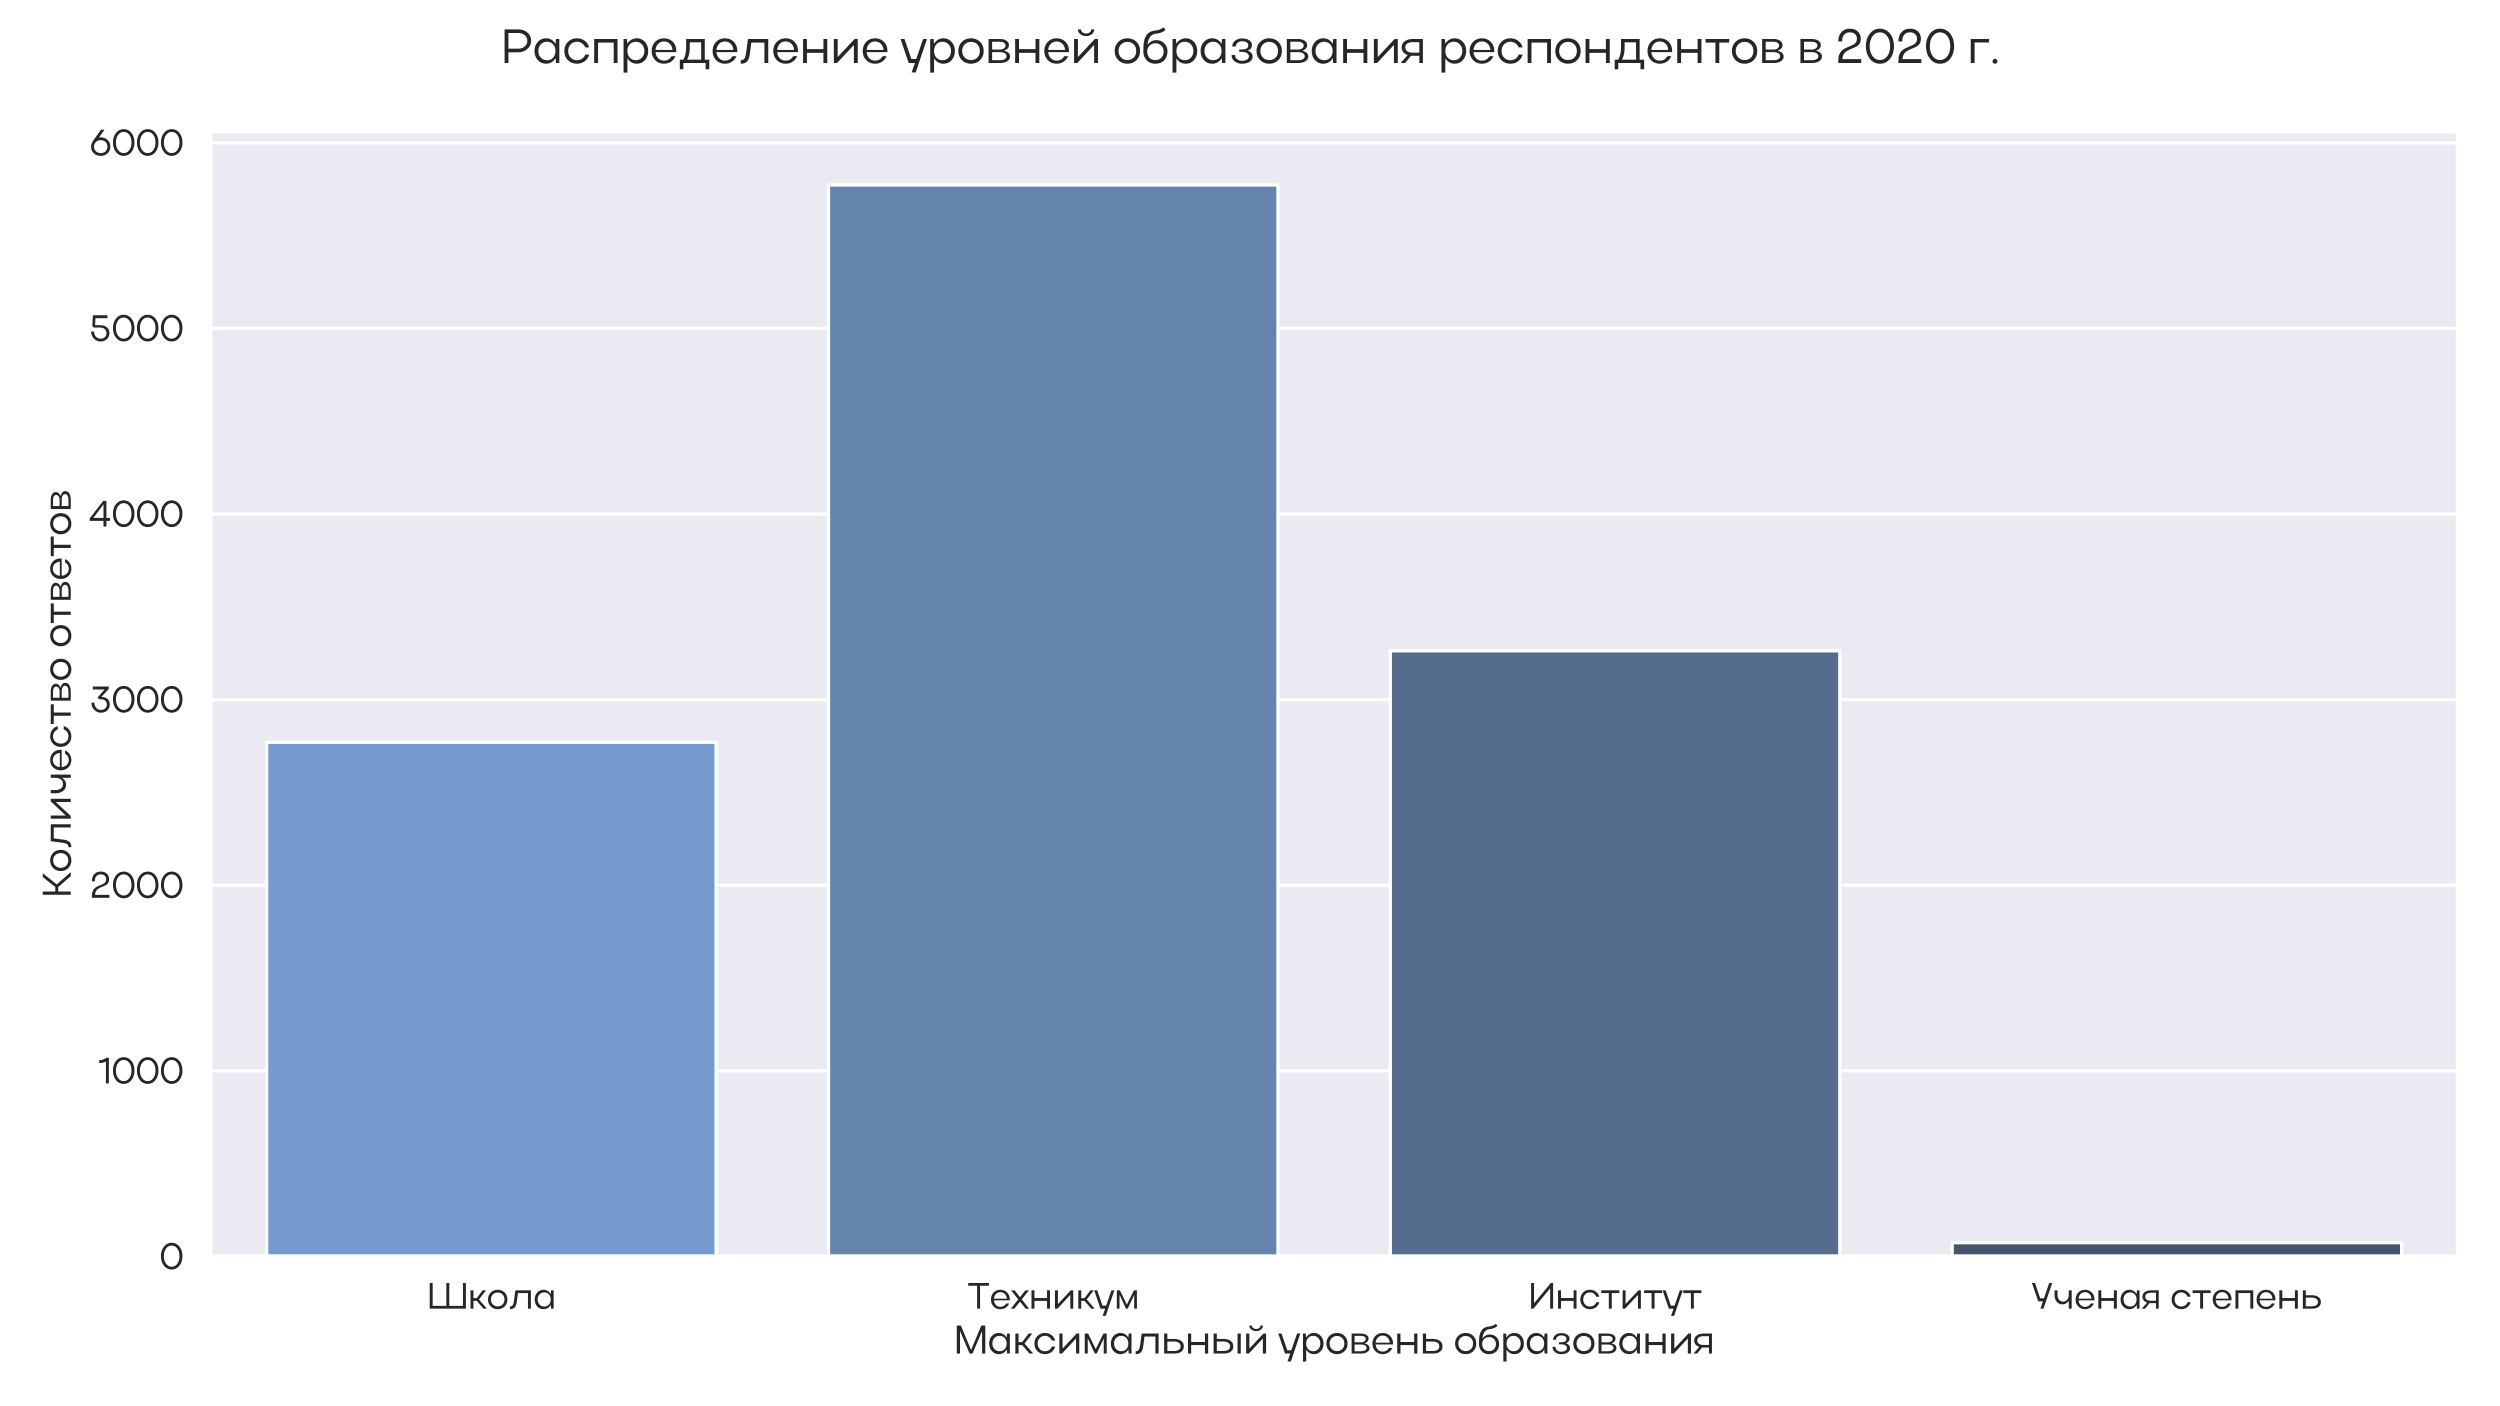 <?xml version="1.0" encoding="utf-8" standalone="no"?>
<!DOCTYPE svg PUBLIC "-//W3C//DTD SVG 1.1//EN"
  "http://www.w3.org/Graphics/SVG/1.1/DTD/svg11.dtd">
<svg xmlns:xlink="http://www.w3.org/1999/xlink" width="1152pt" height="648pt" viewBox="0 0 1152 648" xmlns="http://www.w3.org/2000/svg" version="1.1">
 <defs>
  <style type="text/css">*{stroke-linejoin: round; stroke-linecap: butt}</style>
 </defs>
 <g id="figure_1">
  <g id="patch_1">
   <path d="M 0 648 
L 1152 648 
L 1152 0 
L 0 0 
z
" style="fill: #ffffff"/>
  </g>
  <g id="axes_1">
   <g id="patch_2">
    <path d="M 96.99 578.976 
L 1132.56 578.976 
L 1132.56 60.533 
L 96.99 60.533 
z
" style="fill: #eaeaf2"/>
   </g>
   <g id="matplotlib.axis_1">
    <g id="xtick_1">
     <g id="text_1">
      <!-- Школа -->
      <g style="fill: #262626" transform="translate(196.719 603.026) scale(0.165 -0.165)">
       <defs>
        <path id="Actay-Regular-428" d="M 493 0 
L 493 4480 
L 1005 4480 
L 1005 486 
L 3392 486 
L 3392 4480 
L 3904 4480 
L 3904 486 
L 6291 486 
L 6291 4480 
L 6803 4480 
L 6803 0 
L 493 0 
z
" transform="scale(0.016)"/>
        <path id="Actay-Regular-43a" d="M 1005 1357 
L 1005 0 
L 493 0 
L 493 3200 
L 1005 3200 
L 1005 1830 
L 1574 1830 
L 2618 3200 
L 3194 3200 
L 1958 1600 
L 3347 0 
L 2746 0 
L 1587 1357 
L 1005 1357 
z
" transform="scale(0.016)"/>
        <path id="Actay-Regular-43e" d="M 275 1594 
Q 275 2330 755 2813 
Q 1235 3296 1958 3296 
Q 2701 3296 3181 2822 
Q 3661 2349 3661 1594 
Q 3661 851 3181 377 
Q 2701 -96 1958 -96 
Q 1235 -96 755 387 
Q 275 870 275 1594 
z
M 787 1600 
Q 787 1082 1123 736 
Q 1459 390 1958 390 
Q 2490 390 2819 723 
Q 3149 1056 3149 1600 
Q 3149 2144 2819 2480 
Q 2490 2816 1958 2816 
Q 1453 2816 1120 2470 
Q 787 2125 787 1600 
z
" transform="scale(0.016)"/>
        <path id="Actay-Regular-43b" d="M 986 1338 
L 1235 3200 
L 3942 3200 
L 3942 0 
L 3430 0 
L 3430 2720 
L 1683 2720 
L 1498 1299 
Q 1414 538 1132 221 
Q 851 -96 275 -96 
L 275 371 
Q 602 371 758 588 
Q 915 806 986 1338 
z
" transform="scale(0.016)"/>
        <path id="Actay-Regular-430" d="M 3578 0 
L 3136 0 
L 3072 659 
Q 2880 301 2547 102 
Q 2214 -96 1811 -96 
Q 1152 -96 710 387 
Q 269 870 269 1594 
Q 269 2323 710 2809 
Q 1152 3296 1811 3296 
Q 2214 3296 2544 3097 
Q 2874 2899 3066 2541 
L 3136 3200 
L 3578 3200 
L 3578 0 
z
M 781 1600 
Q 781 1069 1110 720 
Q 1440 371 1946 371 
Q 2438 371 2752 713 
Q 3066 1056 3066 1600 
Q 3066 2144 2752 2489 
Q 2438 2835 1946 2835 
Q 1434 2835 1107 2489 
Q 781 2144 781 1600 
z
" transform="scale(0.016)"/>
       </defs>
       <use xlink:href="#Actay-Regular-428"/>
       <use xlink:href="#Actay-Regular-43a" x="113.9"/>
       <use xlink:href="#Actay-Regular-43e" x="166.2"/>
       <use xlink:href="#Actay-Regular-43b" x="227.3"/>
       <use xlink:href="#Actay-Regular-430" x="296.7"/>
      </g>
     </g>
    </g>
    <g id="xtick_2">
     <g id="text_2">
      <!-- Техникум -->
      <g style="fill: #262626" transform="translate(445.731 603.026) scale(0.165 -0.165)">
       <defs>
        <path id="Actay-Regular-422" d="M 1715 0 
L 1715 4000 
L 160 4000 
L 160 4480 
L 3776 4480 
L 3776 4000 
L 2227 4000 
L 2227 0 
L 1715 0 
z
" transform="scale(0.016)"/>
        <path id="Actay-Regular-435" d="M 3565 1453 
L 794 1453 
Q 838 954 1148 634 
Q 1459 314 1914 314 
Q 2592 314 2938 909 
L 3462 909 
Q 3264 442 2854 173 
Q 2445 -96 1914 -96 
Q 1210 -96 742 387 
Q 275 870 275 1594 
Q 275 2330 739 2813 
Q 1203 3296 1914 3296 
Q 2643 3296 3107 2822 
Q 3571 2349 3571 1594 
Q 3571 1574 3568 1526 
Q 3565 1478 3565 1453 
z
M 794 1747 
L 3053 1747 
Q 3008 2253 2697 2563 
Q 2387 2874 1914 2874 
Q 1459 2874 1148 2560 
Q 838 2246 794 1747 
z
" transform="scale(0.016)"/>
        <path id="Actay-Regular-445" d="M 1894 1619 
L 3181 0 
L 2573 0 
L 1594 1235 
L 614 0 
L 0 0 
L 1286 1619 
L 26 3200 
L 640 3200 
L 1594 2003 
L 2541 3200 
L 3149 3200 
L 1894 1619 
z
" transform="scale(0.016)"/>
        <path id="Actay-Regular-43d" d="M 493 0 
L 493 3200 
L 1005 3200 
L 1005 1850 
L 3206 1850 
L 3206 3200 
L 3718 3200 
L 3718 0 
L 3206 0 
L 3206 1357 
L 1005 1357 
L 1005 0 
L 493 0 
z
" transform="scale(0.016)"/>
        <path id="Actay-Regular-438" d="M 3680 0 
L 3168 0 
L 3168 2413 
L 922 0 
L 493 0 
L 493 3200 
L 1005 3200 
L 1005 800 
L 3258 3200 
L 3680 3200 
L 3680 0 
z
" transform="scale(0.016)"/>
        <path id="Actay-Regular-443" d="M 2016 -1261 
L 1478 -1261 
L 1914 0 
L 1088 0 
L 0 3200 
L 525 3200 
L 1440 531 
L 2093 531 
L 3008 3200 
L 3526 3200 
L 2016 -1261 
z
" transform="scale(0.016)"/>
        <path id="Actay-Regular-43c" d="M 966 2432 
L 966 0 
L 493 0 
L 493 3200 
L 1024 3200 
L 2246 704 
L 3475 3200 
L 4000 3200 
L 4000 0 
L 3526 0 
L 3526 2406 
L 2394 0 
L 2099 0 
L 966 2432 
z
" transform="scale(0.016)"/>
       </defs>
       <use xlink:href="#Actay-Regular-422"/>
       <use xlink:href="#Actay-Regular-435" x="61.6"/>
       <use xlink:href="#Actay-Regular-445" x="121.7"/>
       <use xlink:href="#Actay-Regular-43d" x="171.4"/>
       <use xlink:href="#Actay-Regular-438" x="237"/>
       <use xlink:href="#Actay-Regular-43a" x="302.1"/>
       <use xlink:href="#Actay-Regular-443" x="354.4"/>
       <use xlink:href="#Actay-Regular-43c" x="409.7"/>
      </g>
     </g>
    </g>
    <g id="xtick_3">
     <g id="text_3">
      <!-- Институт -->
      <g style="fill: #262626" transform="translate(704.226 603.026) scale(0.165 -0.165)">
       <defs>
        <path id="Actay-Regular-418" d="M 4333 0 
L 3821 0 
L 3821 3558 
L 896 0 
L 493 0 
L 493 4480 
L 1005 4480 
L 1005 928 
L 3930 4480 
L 4333 4480 
L 4333 0 
z
" transform="scale(0.016)"/>
        <path id="Actay-Regular-441" d="M 1116 2483 
Q 787 2131 787 1600 
Q 787 1069 1116 720 
Q 1446 371 1952 371 
Q 2349 371 2646 576 
Q 2944 781 3072 1126 
L 3603 1126 
Q 3443 570 3001 237 
Q 2560 -96 1952 -96 
Q 1235 -96 755 387 
Q 275 870 275 1594 
Q 275 2330 752 2813 
Q 1229 3296 1952 3296 
Q 2554 3296 2995 2966 
Q 3437 2637 3597 2080 
L 3066 2080 
Q 2931 2419 2633 2627 
Q 2336 2835 1952 2835 
Q 1446 2835 1116 2483 
z
" transform="scale(0.016)"/>
        <path id="Actay-Regular-442" d="M 1485 0 
L 1485 2720 
L 166 2720 
L 166 3200 
L 3322 3200 
L 3322 2720 
L 1997 2720 
L 1997 0 
L 1485 0 
z
" transform="scale(0.016)"/>
       </defs>
       <use xlink:href="#Actay-Regular-418"/>
       <use xlink:href="#Actay-Regular-43d" x="75.3"/>
       <use xlink:href="#Actay-Regular-441" x="140.9"/>
       <use xlink:href="#Actay-Regular-442" x="201.2"/>
       <use xlink:href="#Actay-Regular-438" x="255.6"/>
       <use xlink:href="#Actay-Regular-442" x="320.7"/>
       <use xlink:href="#Actay-Regular-443" x="375.1"/>
       <use xlink:href="#Actay-Regular-442" x="430.4"/>
      </g>
     </g>
    </g>
    <g id="xtick_4">
     <g id="text_4">
      <!-- Ученая степень -->
      <g style="fill: #262626" transform="translate(936.316 603.026) scale(0.165 -0.165)">
       <defs>
        <path id="Actay-Regular-423" d="M 2010 0 
L 1485 0 
L 1920 1274 
L 1101 1274 
L 0 4480 
L 531 4480 
L 1440 1811 
L 2106 1811 
L 3014 4480 
L 3539 4480 
L 2010 0 
z
" transform="scale(0.016)"/>
        <path id="Actay-Regular-447" d="M 2970 2432 
L 2970 3200 
L 3482 3200 
L 3482 0 
L 2970 0 
L 2970 1408 
Q 2586 749 1869 749 
Q 1254 749 873 1209 
Q 493 1670 493 2432 
L 493 3200 
L 1005 3200 
L 1005 2432 
Q 1005 1894 1277 1561 
Q 1549 1229 1990 1229 
Q 2419 1229 2694 1565 
Q 2970 1901 2970 2432 
z
" transform="scale(0.016)"/>
        <path id="Actay-Regular-44f" d="M 589 0 
L 0 0 
L 928 1062 
Q 550 1190 332 1456 
Q 115 1722 115 2086 
Q 115 2592 528 2896 
Q 941 3200 1594 3200 
L 2957 3200 
L 2957 0 
L 2483 0 
L 2483 960 
L 1594 960 
Q 1517 960 1376 973 
L 589 0 
z
M 608 2086 
Q 608 1754 870 1565 
Q 1133 1376 1594 1376 
L 2483 1376 
L 2483 2778 
L 1594 2778 
Q 1139 2778 873 2592 
Q 608 2406 608 2086 
z
" transform="scale(0.016)"/>
        <path id="Actay-Regular-20" transform="scale(0.016)"/>
        <path id="Actay-Regular-43f" d="M 493 3200 
L 3603 3200 
L 3603 0 
L 3091 0 
L 3091 2720 
L 1005 2720 
L 1005 0 
L 493 0 
L 493 3200 
z
" transform="scale(0.016)"/>
        <path id="Actay-Regular-44c" d="M 493 3200 
L 1005 3200 
L 1005 2342 
L 2074 2342 
Q 2797 2342 3219 2025 
Q 3642 1709 3642 1171 
Q 3642 608 3235 304 
Q 2829 0 2074 0 
L 493 0 
L 493 3200 
z
M 3130 1171 
Q 3130 1523 2845 1724 
Q 2560 1926 2074 1926 
L 1005 1926 
L 1005 410 
L 2074 410 
Q 2579 410 2854 608 
Q 3130 806 3130 1171 
z
" transform="scale(0.016)"/>
       </defs>
       <use xlink:href="#Actay-Regular-423"/>
       <use xlink:href="#Actay-Regular-447" x="55.3"/>
       <use xlink:href="#Actay-Regular-435" x="117.5"/>
       <use xlink:href="#Actay-Regular-43d" x="177.6"/>
       <use xlink:href="#Actay-Regular-430" x="243.2"/>
       <use xlink:href="#Actay-Regular-44f" x="306.7"/>
       <use xlink:href="#Actay-Regular-20" x="360.7"/>
       <use xlink:href="#Actay-Regular-441" x="385.7"/>
       <use xlink:href="#Actay-Regular-442" x="446"/>
       <use xlink:href="#Actay-Regular-435" x="500.4"/>
       <use xlink:href="#Actay-Regular-43f" x="560.5"/>
       <use xlink:href="#Actay-Regular-435" x="623"/>
       <use xlink:href="#Actay-Regular-43d" x="683.1"/>
       <use xlink:href="#Actay-Regular-44c" x="748.7"/>
      </g>
     </g>
    </g>
    <g id="text_5">
     <!-- Максимальный уровень образования -->
     <g style="fill: #262626" transform="translate(439.497 623.719) scale(0.18 -0.18)">
      <defs>
       <path id="Actay-Regular-41c" d="M 998 3610 
L 998 0 
L 486 0 
L 486 4480 
L 1133 4480 
L 2771 563 
L 4403 4480 
L 5043 4480 
L 5043 0 
L 4531 0 
L 4531 3597 
L 3002 0 
L 2534 0 
L 998 3610 
z
" transform="scale(0.016)"/>
       <path id="Actay-Regular-44b" d="M 493 3200 
L 1005 3200 
L 1005 2342 
L 2074 2342 
Q 2797 2342 3219 2025 
Q 3642 1709 3642 1171 
Q 3642 608 3235 304 
Q 2829 0 2074 0 
L 493 0 
L 493 3200 
z
M 4326 3200 
L 4838 3200 
L 4838 0 
L 4326 0 
L 4326 3200 
z
M 3130 1171 
Q 3130 1523 2845 1724 
Q 2560 1926 2074 1926 
L 1005 1926 
L 1005 410 
L 2074 410 
Q 2579 410 2854 608 
Q 3130 806 3130 1171 
z
" transform="scale(0.016)"/>
       <path id="Actay-Regular-439" d="M 2099 3590 
Q 1658 3590 1331 3840 
Q 1005 4090 1005 4480 
L 1414 4480 
Q 1414 4256 1612 4093 
Q 1811 3930 2099 3930 
Q 2387 3930 2585 4090 
Q 2784 4250 2784 4480 
L 3187 4480 
Q 3187 4109 2876 3849 
Q 2566 3590 2099 3590 
z
M 3680 0 
L 3168 0 
L 3168 2413 
L 922 0 
L 493 0 
L 493 3200 
L 1005 3200 
L 1005 800 
L 3258 3200 
L 3680 3200 
L 3680 0 
z
" transform="scale(0.016)"/>
       <path id="Actay-Regular-440" d="M 499 3200 
L 941 3200 
L 1005 2566 
Q 1210 2912 1539 3104 
Q 1869 3296 2266 3296 
Q 2918 3296 3353 2813 
Q 3789 2330 3789 1606 
Q 3789 870 3357 387 
Q 2925 -96 2266 -96 
Q 1869 -96 1539 96 
Q 1210 288 1011 634 
L 1011 -1280 
L 499 -1280 
L 499 3200 
z
M 2950 716 
Q 3277 1062 3277 1600 
Q 3277 2138 2950 2486 
Q 2624 2835 2131 2835 
Q 1632 2835 1321 2492 
Q 1011 2150 1011 1600 
Q 1011 1056 1324 713 
Q 1638 371 2131 371 
Q 2624 371 2950 716 
z
" transform="scale(0.016)"/>
       <path id="Actay-Regular-432" d="M 493 0 
L 493 3200 
L 2016 3200 
Q 2554 3200 2883 2973 
Q 3213 2746 3213 2381 
Q 3213 2131 3037 1932 
Q 2861 1734 2566 1632 
Q 2938 1549 3149 1350 
Q 3360 1152 3360 864 
Q 3360 480 2989 240 
Q 2618 0 2016 0 
L 493 0 
z
M 2752 2323 
Q 2752 2560 2550 2697 
Q 2349 2835 2016 2835 
L 966 2835 
L 966 1792 
L 2016 1792 
Q 2323 1792 2537 1945 
Q 2752 2099 2752 2323 
z
M 2886 902 
Q 2886 1152 2652 1299 
Q 2419 1446 2016 1446 
L 966 1446 
L 966 371 
L 2016 371 
Q 2413 371 2649 515 
Q 2886 659 2886 902 
z
" transform="scale(0.016)"/>
       <path id="Actay-Regular-431" d="M 275 1555 
Q 275 2528 400 3033 
Q 525 3539 826 3866 
Q 1030 4090 1308 4198 
Q 1587 4307 1836 4323 
Q 2086 4339 2409 4444 
Q 2733 4550 2995 4762 
L 3226 4397 
Q 2950 4166 2643 4054 
Q 2336 3942 2115 3929 
Q 1894 3917 1651 3830 
Q 1408 3744 1242 3558 
Q 902 3174 826 2394 
Q 1018 2694 1328 2873 
Q 1638 3053 2010 3053 
Q 2650 3053 3075 2617 
Q 3501 2182 3501 1555 
Q 3501 813 3065 358 
Q 2630 -96 1882 -96 
Q 1152 -96 713 374 
Q 275 845 275 1555 
z
M 1882 390 
Q 2406 390 2697 716 
Q 2989 1043 2989 1555 
Q 2989 2003 2675 2316 
Q 2362 2630 1882 2630 
Q 1408 2630 1097 2310 
Q 787 1990 787 1555 
Q 787 1043 1075 716 
Q 1363 390 1882 390 
z
" transform="scale(0.016)"/>
       <path id="Actay-Regular-437" d="M 1830 -96 
Q 1229 -96 829 230 
Q 429 557 429 1075 
L 902 1075 
Q 902 723 1168 508 
Q 1434 294 1830 294 
Q 2240 294 2493 457 
Q 2746 621 2746 889 
Q 2746 1158 2483 1321 
Q 2221 1485 1786 1485 
L 1453 1485 
L 1453 1805 
L 1786 1805 
Q 2234 1805 2445 1936 
Q 2656 2067 2656 2355 
Q 2656 2611 2432 2755 
Q 2208 2899 1818 2899 
Q 1466 2899 1229 2697 
Q 992 2496 992 2202 
L 518 2202 
Q 518 2656 892 2966 
Q 1267 3277 1811 3277 
Q 2419 3277 2784 3037 
Q 3149 2797 3149 2406 
Q 3149 1843 2579 1651 
Q 3238 1421 3238 838 
Q 3238 422 2848 163 
Q 2458 -96 1830 -96 
z
" transform="scale(0.016)"/>
      </defs>
      <use xlink:href="#Actay-Regular-41c"/>
      <use xlink:href="#Actay-Regular-430" x="86.3"/>
      <use xlink:href="#Actay-Regular-43a" x="149.8"/>
      <use xlink:href="#Actay-Regular-441" x="202.1"/>
      <use xlink:href="#Actay-Regular-438" x="262.4"/>
      <use xlink:href="#Actay-Regular-43c" x="327.5"/>
      <use xlink:href="#Actay-Regular-430" x="397.8"/>
      <use xlink:href="#Actay-Regular-43b" x="461.3"/>
      <use xlink:href="#Actay-Regular-44c" x="530.7"/>
      <use xlink:href="#Actay-Regular-43d" x="591.7"/>
      <use xlink:href="#Actay-Regular-44b" x="657.3"/>
      <use xlink:href="#Actay-Regular-439" x="740.6"/>
      <use xlink:href="#Actay-Regular-20" x="805.7"/>
      <use xlink:href="#Actay-Regular-443" x="830.7"/>
      <use xlink:href="#Actay-Regular-440" x="886"/>
      <use xlink:href="#Actay-Regular-43e" x="949.5"/>
      <use xlink:href="#Actay-Regular-432" x="1010.6"/>
      <use xlink:href="#Actay-Regular-435" x="1067.3"/>
      <use xlink:href="#Actay-Regular-43d" x="1127.4"/>
      <use xlink:href="#Actay-Regular-44c" x="1193"/>
      <use xlink:href="#Actay-Regular-20" x="1254"/>
      <use xlink:href="#Actay-Regular-43e" x="1279"/>
      <use xlink:href="#Actay-Regular-431" x="1340.1"/>
      <use xlink:href="#Actay-Regular-440" x="1398.9"/>
      <use xlink:href="#Actay-Regular-430" x="1462.4"/>
      <use xlink:href="#Actay-Regular-437" x="1525.9"/>
      <use xlink:href="#Actay-Regular-43e" x="1581.6"/>
      <use xlink:href="#Actay-Regular-432" x="1642.7"/>
      <use xlink:href="#Actay-Regular-430" x="1699.4"/>
      <use xlink:href="#Actay-Regular-43d" x="1762.9"/>
      <use xlink:href="#Actay-Regular-438" x="1828.5"/>
      <use xlink:href="#Actay-Regular-44f" x="1893.6"/>
     </g>
    </g>
   </g>
   <g id="matplotlib.axis_2">
    <g id="ytick_1">
     <g id="line2d_1">
      <path d="M 96.99 578.976 
L 1132.56 578.976 
" clip-path="url(#pee8ac15239)" style="fill: none; stroke: #ffffff; stroke-width: 1.5; stroke-linecap: round"/>
     </g>
     <g id="text_6">
      <!-- 0 -->
      <g style="fill: #262626" transform="translate(73.435 584.751) scale(0.165 -0.165)">
       <defs>
        <path id="Actay-Regular-30" d="M 275 2234 
Q 275 3245 803 3910 
Q 1331 4576 2144 4576 
Q 2963 4576 3494 3923 
Q 4026 3270 4026 2234 
Q 4026 1210 3494 557 
Q 2963 -96 2144 -96 
Q 1338 -96 806 569 
Q 275 1235 275 2234 
z
M 787 2240 
Q 787 1440 1171 915 
Q 1555 390 2150 390 
Q 2746 390 3130 912 
Q 3514 1434 3514 2240 
Q 3514 3053 3133 3571 
Q 2752 4090 2150 4090 
Q 1549 4090 1168 3568 
Q 787 3046 787 2240 
z
" transform="scale(0.016)"/>
       </defs>
       <use xlink:href="#Actay-Regular-30"/>
      </g>
     </g>
    </g>
    <g id="ytick_2">
     <g id="line2d_2">
      <path d="M 96.99 493.447 
L 1132.56 493.447 
" clip-path="url(#pee8ac15239)" style="fill: none; stroke: #ffffff; stroke-width: 1.5; stroke-linecap: round"/>
     </g>
     <g id="text_7">
      <!-- 1000 -->
      <g style="fill: #262626" transform="translate(45.104 499.222) scale(0.165 -0.165)">
       <defs>
        <path id="Actay-Regular-31" d="M 230 3539 
L 230 4038 
Q 941 4058 1491 4480 
L 1914 4480 
L 1914 0 
L 1402 0 
L 1402 3821 
Q 928 3558 230 3539 
z
" transform="scale(0.016)"/>
       </defs>
       <use xlink:href="#Actay-Regular-31"/>
       <use xlink:href="#Actay-Regular-30" x="37.7"/>
       <use xlink:href="#Actay-Regular-30" x="104.7"/>
       <use xlink:href="#Actay-Regular-30" x="171.7"/>
      </g>
     </g>
    </g>
    <g id="ytick_3">
     <g id="line2d_3">
      <path d="M 96.99 407.919 
L 1132.56 407.919 
" clip-path="url(#pee8ac15239)" style="fill: none; stroke: #ffffff; stroke-width: 1.5; stroke-linecap: round"/>
     </g>
     <g id="text_8">
      <!-- 2000 -->
      <g style="fill: #262626" transform="translate(41.211 413.694) scale(0.165 -0.165)">
       <defs>
        <path id="Actay-Regular-32" d="M 1971 4576 
Q 2637 4576 3033 4211 
Q 3430 3846 3430 3200 
Q 3430 2867 3299 2633 
Q 3168 2400 2957 2262 
Q 2746 2125 2486 2019 
Q 2227 1914 1968 1802 
Q 1709 1690 1491 1542 
Q 1274 1395 1130 1132 
Q 986 870 973 512 
L 3488 512 
L 3488 0 
L 429 0 
L 429 339 
Q 429 806 566 1145 
Q 704 1485 925 1670 
Q 1146 1856 1411 1990 
Q 1677 2125 1939 2224 
Q 2202 2323 2422 2435 
Q 2643 2547 2780 2745 
Q 2918 2944 2918 3226 
Q 2918 3629 2659 3859 
Q 2400 4090 1971 4090 
Q 1485 4090 1213 3776 
Q 941 3462 941 2874 
L 429 2874 
Q 429 3667 848 4121 
Q 1267 4576 1971 4576 
z
" transform="scale(0.016)"/>
       </defs>
       <use xlink:href="#Actay-Regular-32"/>
       <use xlink:href="#Actay-Regular-30" x="61.3"/>
       <use xlink:href="#Actay-Regular-30" x="128.3"/>
       <use xlink:href="#Actay-Regular-30" x="195.3"/>
      </g>
     </g>
    </g>
    <g id="ytick_4">
     <g id="line2d_4">
      <path d="M 96.99 322.391 
L 1132.56 322.391 
" clip-path="url(#pee8ac15239)" style="fill: none; stroke: #ffffff; stroke-width: 1.5; stroke-linecap: round"/>
     </g>
     <g id="text_9">
      <!-- 3000 -->
      <g style="fill: #262626" transform="translate(40.997 328.166) scale(0.165 -0.165)">
       <defs>
        <path id="Actay-Regular-33" d="M 2739 3968 
L 672 3968 
L 672 4480 
L 3450 4480 
L 3450 4051 
L 2157 2656 
L 2208 2656 
Q 2822 2656 3228 2317 
Q 3635 1978 3635 1325 
Q 3635 717 3200 310 
Q 2765 -96 2106 -96 
Q 1402 -96 915 413 
Q 429 922 429 1664 
L 941 1664 
Q 941 1120 1270 755 
Q 1600 390 2093 390 
Q 2534 390 2828 656 
Q 3123 922 3123 1318 
Q 3123 1734 2844 1993 
Q 2566 2253 2106 2253 
L 1779 2253 
L 1504 2566 
L 2739 3968 
z
" transform="scale(0.016)"/>
       </defs>
       <use xlink:href="#Actay-Regular-33"/>
       <use xlink:href="#Actay-Regular-30" x="62.6"/>
       <use xlink:href="#Actay-Regular-30" x="129.6"/>
       <use xlink:href="#Actay-Regular-30" x="196.6"/>
      </g>
     </g>
    </g>
    <g id="ytick_5">
     <g id="line2d_5">
      <path d="M 96.99 236.863 
L 1132.56 236.863 
" clip-path="url(#pee8ac15239)" style="fill: none; stroke: #ffffff; stroke-width: 1.5; stroke-linecap: round"/>
     </g>
     <g id="text_10">
      <!-- 4000 -->
      <g style="fill: #262626" transform="translate(40.203 242.638) scale(0.165 -0.165)">
       <defs>
        <path id="Actay-Regular-34" d="M 429 998 
L 429 1421 
L 2784 4480 
L 2835 4474 
L 2835 4480 
L 3347 4480 
L 3347 1510 
L 3968 1510 
L 3968 998 
L 3347 998 
L 3347 0 
L 2835 0 
L 2835 998 
L 429 998 
z
M 1069 1510 
L 2835 1510 
L 2835 3885 
L 1069 1510 
z
" transform="scale(0.016)"/>
       </defs>
       <use xlink:href="#Actay-Regular-34"/>
       <use xlink:href="#Actay-Regular-30" x="67.4"/>
       <use xlink:href="#Actay-Regular-30" x="134.4"/>
       <use xlink:href="#Actay-Regular-30" x="201.4"/>
      </g>
     </g>
    </g>
    <g id="ytick_6">
     <g id="line2d_6">
      <path d="M 96.99 151.334 
L 1132.56 151.334 
" clip-path="url(#pee8ac15239)" style="fill: none; stroke: #ffffff; stroke-width: 1.5; stroke-linecap: round"/>
     </g>
     <g id="text_11">
      <!-- 5000 -->
      <g style="fill: #262626" transform="translate(40.863 157.109) scale(0.165 -0.165)">
       <defs>
        <path id="Actay-Regular-35" d="M 2086 -96 
Q 1395 -96 912 406 
Q 429 909 429 1638 
L 941 1638 
Q 941 1094 1267 742 
Q 1594 390 2086 390 
Q 2541 390 2825 662 
Q 3110 934 3110 1370 
Q 3110 1818 2803 2077 
Q 2496 2336 1971 2336 
L 870 2336 
L 634 2605 
L 736 4480 
L 3277 4480 
L 3277 3968 
L 1184 3968 
L 1120 2746 
L 2022 2746 
Q 2758 2746 3190 2371 
Q 3622 1997 3622 1370 
Q 3622 736 3187 320 
Q 2752 -96 2086 -96 
z
" transform="scale(0.016)"/>
       </defs>
       <use xlink:href="#Actay-Regular-35"/>
       <use xlink:href="#Actay-Regular-30" x="63.4"/>
       <use xlink:href="#Actay-Regular-30" x="130.4"/>
       <use xlink:href="#Actay-Regular-30" x="197.4"/>
      </g>
     </g>
    </g>
    <g id="ytick_7">
     <g id="line2d_7">
      <path d="M 96.99 65.806 
L 1132.56 65.806 
" clip-path="url(#pee8ac15239)" style="fill: none; stroke: #ffffff; stroke-width: 1.5; stroke-linecap: round"/>
     </g>
     <g id="text_12">
      <!-- 6000 -->
      <g style="fill: #262626" transform="translate(41.245 71.581) scale(0.165 -0.165)">
       <defs>
        <path id="Actay-Regular-36" d="M 275 1517 
Q 275 2042 634 2554 
L 2010 4480 
L 2618 4480 
L 1651 3110 
Q 1779 3136 1958 3136 
Q 2688 3136 3161 2681 
Q 3635 2227 3635 1516 
Q 3635 806 3161 355 
Q 2688 -96 1958 -96 
Q 1229 -96 752 361 
Q 275 819 275 1517 
z
M 787 1517 
Q 787 1030 1120 710 
Q 1453 390 1958 390 
Q 2477 390 2800 704 
Q 3123 1018 3123 1517 
Q 3123 2016 2796 2333 
Q 2470 2650 1958 2650 
Q 1453 2650 1120 2330 
Q 787 2010 787 1517 
z
" transform="scale(0.016)"/>
       </defs>
       <use xlink:href="#Actay-Regular-36"/>
       <use xlink:href="#Actay-Regular-30" x="61.1"/>
       <use xlink:href="#Actay-Regular-30" x="128.1"/>
       <use xlink:href="#Actay-Regular-30" x="195.1"/>
      </g>
     </g>
    </g>
    <g id="text_13">
     <!-- Количество ответов -->
     <g style="fill: #262626" transform="translate(32.603 413.723) rotate(-90) scale(0.18 -0.18)">
      <defs>
       <path id="Actay-Regular-41a" d="M 1005 2010 
L 1005 0 
L 493 0 
L 493 4480 
L 1005 4480 
L 1005 2470 
L 1734 2470 
L 3322 4480 
L 3936 4480 
L 2144 2240 
L 4109 0 
L 3475 0 
L 1728 2010 
L 1005 2010 
z
" transform="scale(0.016)"/>
      </defs>
      <use xlink:href="#Actay-Regular-41a"/>
      <use xlink:href="#Actay-Regular-43e" x="64.2"/>
      <use xlink:href="#Actay-Regular-43b" x="125.3"/>
      <use xlink:href="#Actay-Regular-438" x="194.7"/>
      <use xlink:href="#Actay-Regular-447" x="259.8"/>
      <use xlink:href="#Actay-Regular-435" x="322"/>
      <use xlink:href="#Actay-Regular-441" x="382.1"/>
      <use xlink:href="#Actay-Regular-442" x="442.4"/>
      <use xlink:href="#Actay-Regular-432" x="496.8"/>
      <use xlink:href="#Actay-Regular-43e" x="553.5"/>
      <use xlink:href="#Actay-Regular-20" x="614.6"/>
      <use xlink:href="#Actay-Regular-43e" x="639.6"/>
      <use xlink:href="#Actay-Regular-442" x="700.7"/>
      <use xlink:href="#Actay-Regular-432" x="755.1"/>
      <use xlink:href="#Actay-Regular-435" x="811.8"/>
      <use xlink:href="#Actay-Regular-442" x="871.9"/>
      <use xlink:href="#Actay-Regular-43e" x="926.3"/>
      <use xlink:href="#Actay-Regular-432" x="987.4"/>
     </g>
    </g>
   </g>
   <g id="patch_3">
    <path d="M 122.879 578.976 
L 329.993 578.976 
L 329.993 342.062 
L 122.879 342.062 
z
" clip-path="url(#pee8ac15239)" style="fill: #759bce; stroke: #ffffff; stroke-width: 1.5; stroke-linejoin: miter"/>
   </g>
   <g id="patch_4">
    <path d="M 381.772 578.976 
L 588.886 578.976 
L 588.886 85.221 
L 381.772 85.221 
z
" clip-path="url(#pee8ac15239)" style="fill: #6584ad; stroke: #ffffff; stroke-width: 1.5; stroke-linejoin: miter"/>
   </g>
   <g id="patch_5">
    <path d="M 640.664 578.976 
L 847.778 578.976 
L 847.778 299.897 
L 640.664 299.897 
z
" clip-path="url(#pee8ac15239)" style="fill: #556c8c; stroke: #ffffff; stroke-width: 1.5; stroke-linejoin: miter"/>
   </g>
   <g id="patch_6">
    <path d="M 899.557 578.976 
L 1106.671 578.976 
L 1106.671 572.647 
L 899.557 572.647 
z
" clip-path="url(#pee8ac15239)" style="fill: #45556b; stroke: #ffffff; stroke-width: 1.5; stroke-linejoin: miter"/>
   </g>
   <g id="line2d_8">
    <path clip-path="url(#pee8ac15239)" style="fill: none; stroke: #424242; stroke-width: 3.375; stroke-linecap: round"/>
   </g>
   <g id="line2d_9">
    <path clip-path="url(#pee8ac15239)" style="fill: none; stroke: #424242; stroke-width: 3.375; stroke-linecap: round"/>
   </g>
   <g id="line2d_10">
    <path clip-path="url(#pee8ac15239)" style="fill: none; stroke: #424242; stroke-width: 3.375; stroke-linecap: round"/>
   </g>
   <g id="line2d_11">
    <path clip-path="url(#pee8ac15239)" style="fill: none; stroke: #424242; stroke-width: 3.375; stroke-linecap: round"/>
   </g>
   <g id="patch_7">
    <path d="M 96.99 578.976 
L 96.99 60.533 
" style="fill: none; stroke: #ffffff; stroke-width: 1.875; stroke-linejoin: miter; stroke-linecap: square"/>
   </g>
   <g id="patch_8">
    <path d="M 1132.56 578.976 
L 1132.56 60.533 
" style="fill: none; stroke: #ffffff; stroke-width: 1.875; stroke-linejoin: miter; stroke-linecap: square"/>
   </g>
   <g id="patch_9">
    <path d="M 96.99 578.976 
L 1132.56 578.976 
" style="fill: none; stroke: #ffffff; stroke-width: 1.875; stroke-linejoin: miter; stroke-linecap: square"/>
   </g>
   <g id="patch_10">
    <path d="M 96.99 60.533 
L 1132.56 60.533 
" style="fill: none; stroke: #ffffff; stroke-width: 1.875; stroke-linejoin: miter; stroke-linecap: square"/>
   </g>
  </g>
  <g id="text_14">
   <!-- Распределение уровней образования респондентов в 2020 г. -->
   <g style="fill: #262626" transform="translate(230.81 29.032) scale(0.216 -0.216)">
    <defs>
     <path id="Actay-Regular-420" d="M 493 0 
L 493 4480 
L 2336 4480 
Q 3053 4480 3545 4048 
Q 4038 3616 4038 2957 
Q 4038 2323 3529 1875 
Q 3021 1427 2336 1427 
L 1005 1427 
L 1005 0 
L 493 0 
z
M 3526 2957 
Q 3526 3405 3187 3702 
Q 2848 4000 2336 4000 
L 1005 4000 
L 1005 1907 
L 2336 1907 
Q 2829 1907 3177 2211 
Q 3526 2515 3526 2957 
z
" transform="scale(0.016)"/>
     <path id="Actay-Regular-434" d="M 275 448 
L 755 448 
Q 1120 1139 1120 1997 
L 1120 3200 
L 3603 3200 
L 3603 448 
L 4205 448 
L 4205 -832 
L 3718 -832 
L 3718 0 
L 749 0 
L 749 -832 
L 275 -832 
L 275 448 
z
M 1254 448 
L 3123 448 
L 3123 2758 
L 1600 2758 
L 1600 1997 
Q 1600 1133 1254 448 
z
" transform="scale(0.016)"/>
     <path id="Actay-Regular-433" d="M 493 3200 
L 2938 3200 
L 2938 2739 
L 1005 2739 
L 1005 0 
L 493 0 
L 493 3200 
z
" transform="scale(0.016)"/>
     <path id="Actay-Regular-2e" d="M 275 230 
Q 275 371 361 457 
Q 448 544 589 544 
Q 742 544 832 457 
Q 922 371 922 230 
Q 922 77 832 -9 
Q 742 -96 589 -96 
Q 448 -96 361 -9 
Q 275 77 275 230 
z
" transform="scale(0.016)"/>
    </defs>
    <use xlink:href="#Actay-Regular-420"/>
    <use xlink:href="#Actay-Regular-430" x="67.4"/>
    <use xlink:href="#Actay-Regular-441" x="130.9"/>
    <use xlink:href="#Actay-Regular-43f" x="191.2"/>
    <use xlink:href="#Actay-Regular-440" x="253.7"/>
    <use xlink:href="#Actay-Regular-435" x="317.2"/>
    <use xlink:href="#Actay-Regular-434" x="377.3"/>
    <use xlink:href="#Actay-Regular-435" x="447.2"/>
    <use xlink:href="#Actay-Regular-43b" x="507.3"/>
    <use xlink:href="#Actay-Regular-435" x="576.7"/>
    <use xlink:href="#Actay-Regular-43d" x="636.8"/>
    <use xlink:href="#Actay-Regular-438" x="702.4"/>
    <use xlink:href="#Actay-Regular-435" x="767.5"/>
    <use xlink:href="#Actay-Regular-20" x="827.6"/>
    <use xlink:href="#Actay-Regular-443" x="852.6"/>
    <use xlink:href="#Actay-Regular-440" x="907.9"/>
    <use xlink:href="#Actay-Regular-43e" x="971.4"/>
    <use xlink:href="#Actay-Regular-432" x="1032.5"/>
    <use xlink:href="#Actay-Regular-43d" x="1089.2"/>
    <use xlink:href="#Actay-Regular-435" x="1154.8"/>
    <use xlink:href="#Actay-Regular-439" x="1214.9"/>
    <use xlink:href="#Actay-Regular-20" x="1280"/>
    <use xlink:href="#Actay-Regular-43e" x="1305"/>
    <use xlink:href="#Actay-Regular-431" x="1366.1"/>
    <use xlink:href="#Actay-Regular-440" x="1424.9"/>
    <use xlink:href="#Actay-Regular-430" x="1488.4"/>
    <use xlink:href="#Actay-Regular-437" x="1551.9"/>
    <use xlink:href="#Actay-Regular-43e" x="1607.6"/>
    <use xlink:href="#Actay-Regular-432" x="1668.7"/>
    <use xlink:href="#Actay-Regular-430" x="1725.4"/>
    <use xlink:href="#Actay-Regular-43d" x="1788.9"/>
    <use xlink:href="#Actay-Regular-438" x="1854.5"/>
    <use xlink:href="#Actay-Regular-44f" x="1919.6"/>
    <use xlink:href="#Actay-Regular-20" x="1973.6"/>
    <use xlink:href="#Actay-Regular-440" x="1998.6"/>
    <use xlink:href="#Actay-Regular-435" x="2062.1"/>
    <use xlink:href="#Actay-Regular-441" x="2122.2"/>
    <use xlink:href="#Actay-Regular-43f" x="2182.5"/>
    <use xlink:href="#Actay-Regular-43e" x="2245"/>
    <use xlink:href="#Actay-Regular-43d" x="2306.1"/>
    <use xlink:href="#Actay-Regular-434" x="2371.7"/>
    <use xlink:href="#Actay-Regular-435" x="2441.6"/>
    <use xlink:href="#Actay-Regular-43d" x="2501.7"/>
    <use xlink:href="#Actay-Regular-442" x="2567.3"/>
    <use xlink:href="#Actay-Regular-43e" x="2621.7"/>
    <use xlink:href="#Actay-Regular-432" x="2682.8"/>
    <use xlink:href="#Actay-Regular-20" x="2739.5"/>
    <use xlink:href="#Actay-Regular-432" x="2764.5"/>
    <use xlink:href="#Actay-Regular-20" x="2821.2"/>
    <use xlink:href="#Actay-Regular-32" x="2846.199"/>
    <use xlink:href="#Actay-Regular-30" x="2907.499"/>
    <use xlink:href="#Actay-Regular-32" x="2974.499"/>
    <use xlink:href="#Actay-Regular-30" x="3035.799"/>
    <use xlink:href="#Actay-Regular-20" x="3102.799"/>
    <use xlink:href="#Actay-Regular-433" x="3127.799"/>
    <use xlink:href="#Actay-Regular-2e" x="3177.799"/>
   </g>
  </g>
 </g>
 <defs>
  <clipPath id="pee8ac15239">
   <rect x="96.99" y="60.533" width="1035.57" height="518.442"/>
  </clipPath>
 </defs>
</svg>
